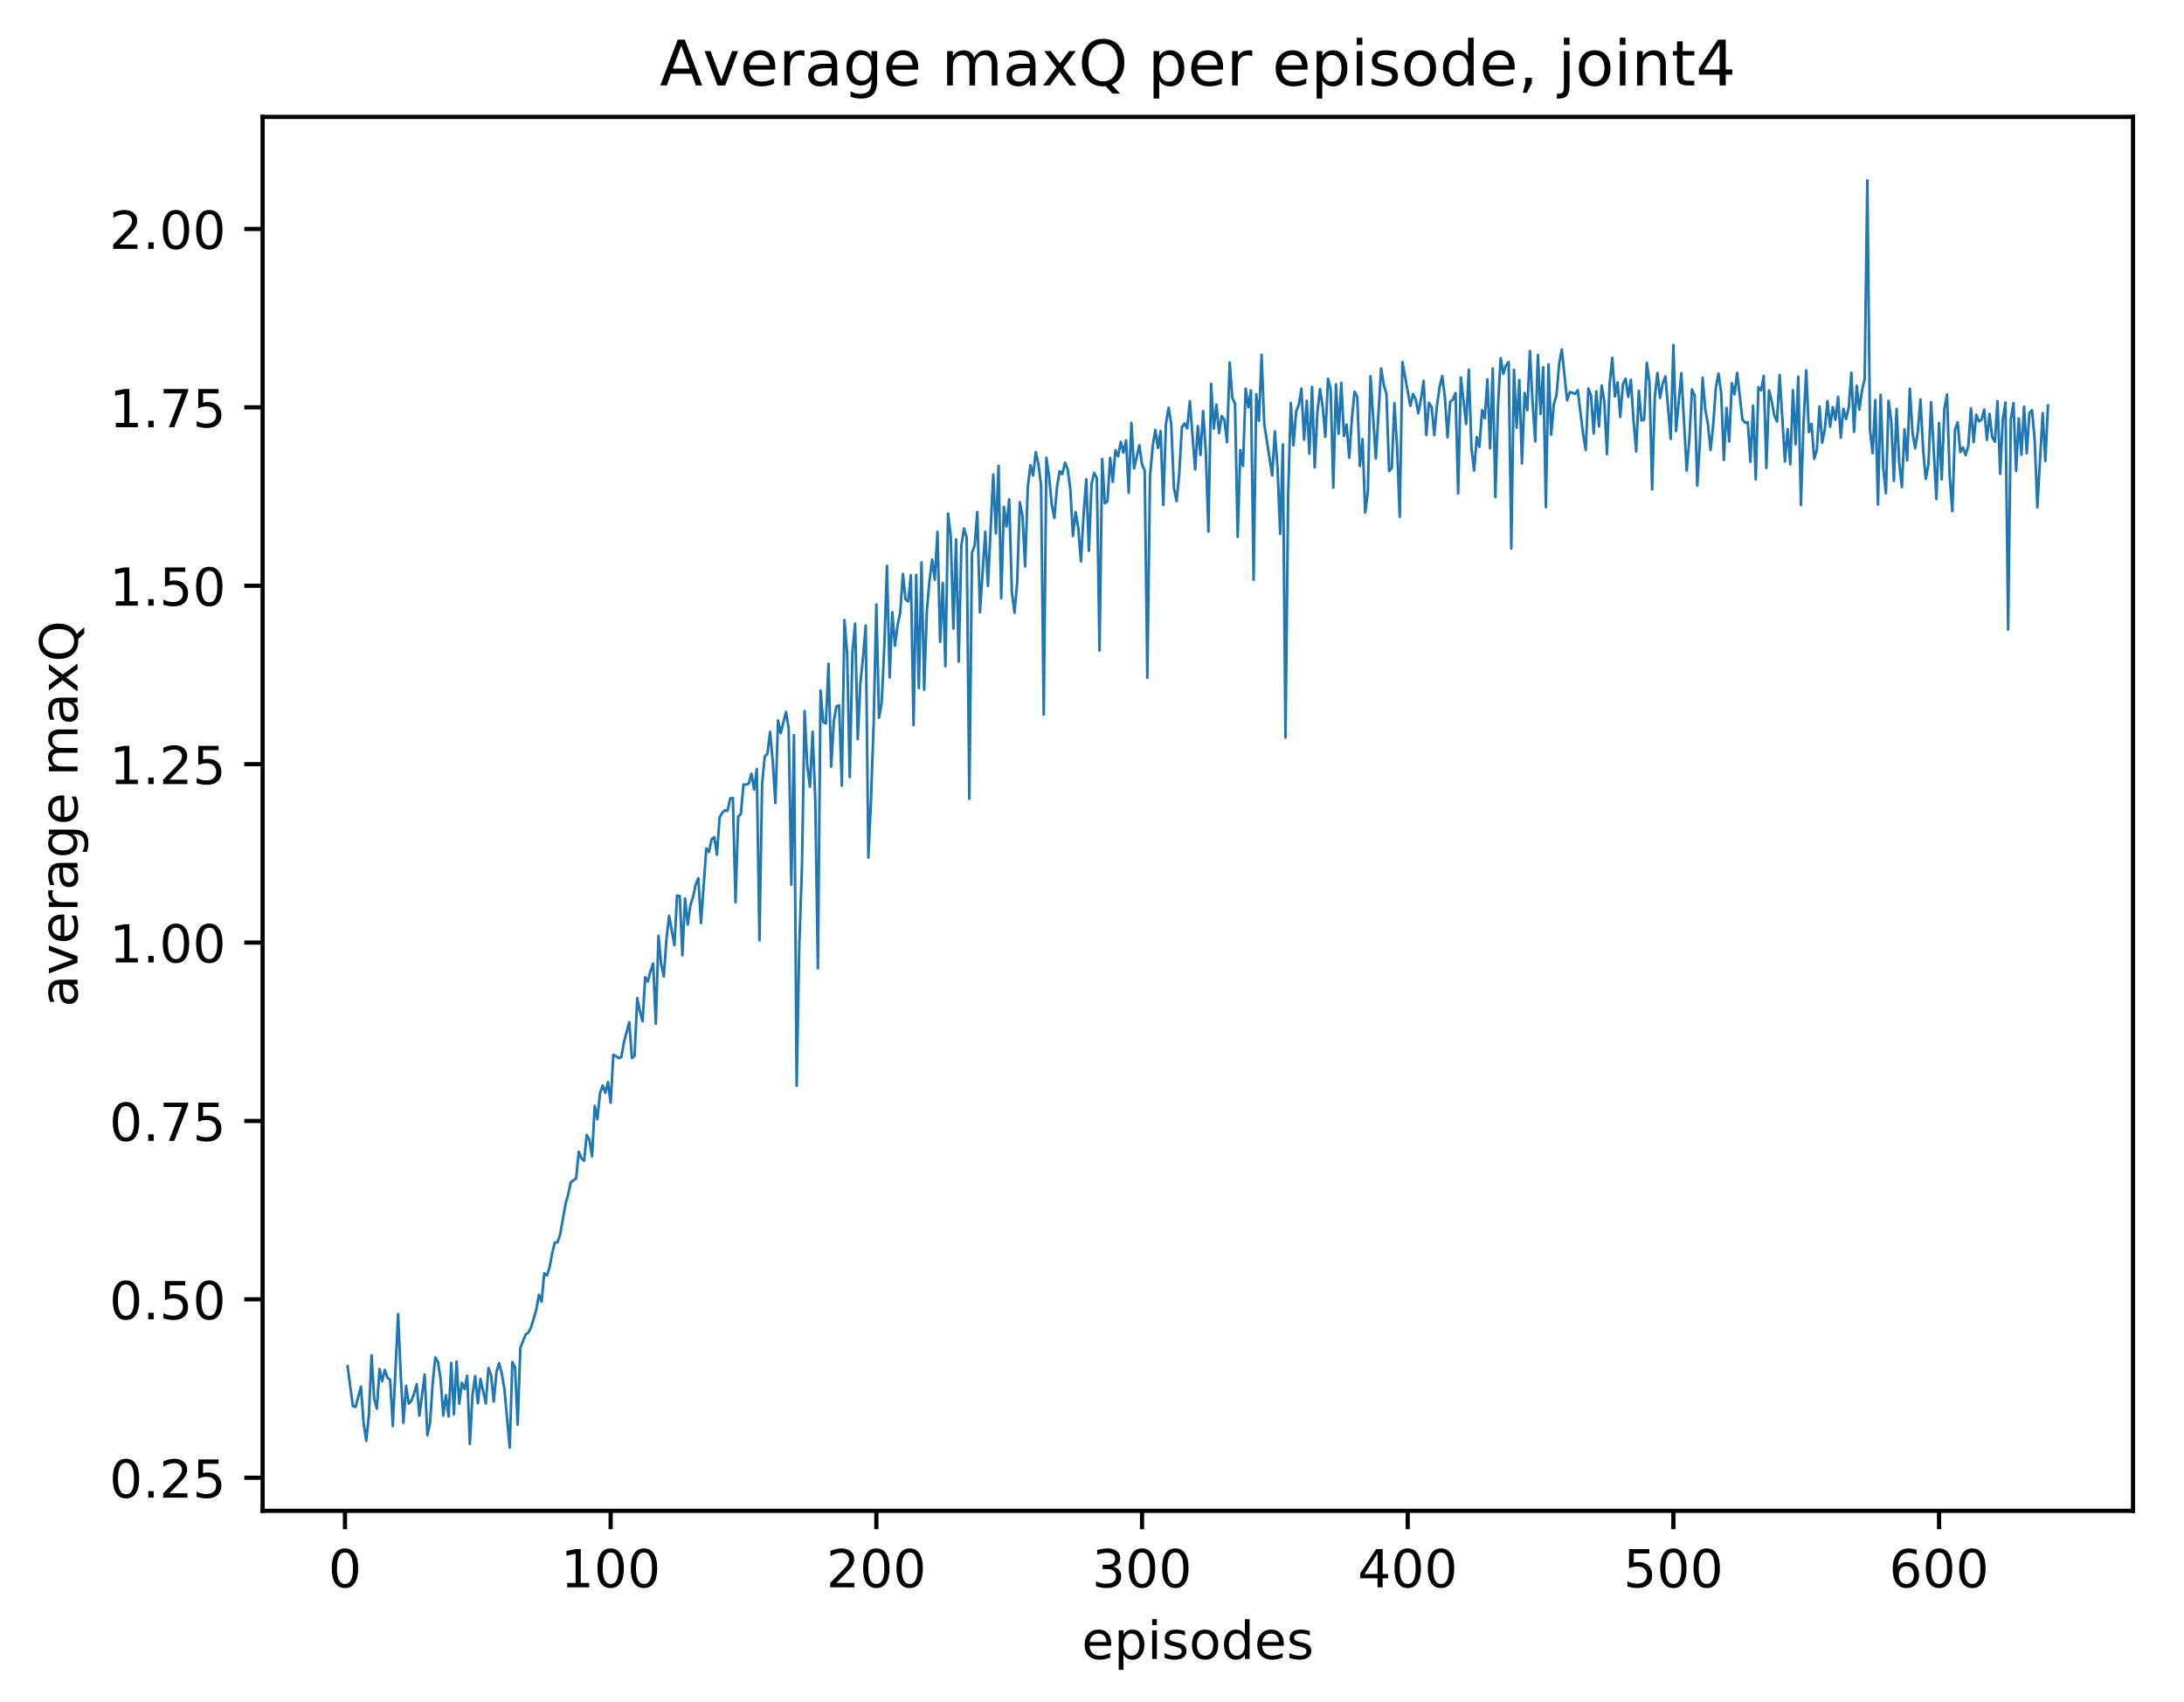 <?xml version="1.0" encoding="utf-8" standalone="no"?>
<!DOCTYPE svg PUBLIC "-//W3C//DTD SVG 1.1//EN"
  "http://www.w3.org/Graphics/SVG/1.1/DTD/svg11.dtd">
<!-- Created with matplotlib (http://matplotlib.org/) -->
<svg height="325pt" version="1.1" viewBox="0 0 417 325" width="417pt" xmlns="http://www.w3.org/2000/svg" xmlns:xlink="http://www.w3.org/1999/xlink">
 <defs>
  <style type="text/css">
*{stroke-linecap:butt;stroke-linejoin:round;}
  </style>
 </defs>
 <g id="figure_1">
  <g id="patch_1">
   <path d="M 0 325.986 
L 417.964 325.986 
L 417.964 0 
L 0 0 
z
" style="fill:#ffffff;"/>
  </g>
  <g id="axes_1">
   <g id="patch_2">
    <path d="M 50.144 288.43 
L 407.264 288.43 
L 407.264 22.318 
L 50.144 22.318 
z
" style="fill:#ffffff;"/>
   </g>
   <g id="matplotlib.axis_1">
    <g id="xtick_1">
     <g id="line2d_1">
      <defs>
       <path d="M 0 0 
L 0 3.5 
" id="mccc3531c02" style="stroke:#000000;stroke-width:0.8;"/>
      </defs>
      <g>
       <use style="stroke:#000000;stroke-width:0.8;" x="65.869" xlink:href="#mccc3531c02" y="288.43"/>
      </g>
     </g>
     <g id="text_1">
      <!-- 0 -->
      <defs>
       <path d="M 31.781 66.406 
Q 24.172 66.406 20.328 58.906 
Q 16.5 51.422 16.5 36.375 
Q 16.5 21.391 20.328 13.891 
Q 24.172 6.391 31.781 6.391 
Q 39.453 6.391 43.281 13.891 
Q 47.125 21.391 47.125 36.375 
Q 47.125 51.422 43.281 58.906 
Q 39.453 66.406 31.781 66.406 
z
M 31.781 74.219 
Q 44.047 74.219 50.516 64.516 
Q 56.984 54.828 56.984 36.375 
Q 56.984 17.969 50.516 8.266 
Q 44.047 -1.422 31.781 -1.422 
Q 19.531 -1.422 13.062 8.266 
Q 6.594 17.969 6.594 36.375 
Q 6.594 54.828 13.062 64.516 
Q 19.531 74.219 31.781 74.219 
z
" id="DejaVuSans-30"/>
      </defs>
      <g transform="translate(62.688 303.029)scale(0.1 -0.1)">
       <use xlink:href="#DejaVuSans-30"/>
      </g>
     </g>
    </g>
    <g id="xtick_2">
     <g id="line2d_2">
      <g>
       <use style="stroke:#000000;stroke-width:0.8;" x="116.596" xlink:href="#mccc3531c02" y="288.43"/>
      </g>
     </g>
     <g id="text_2">
      <!-- 100 -->
      <defs>
       <path d="M 12.406 8.297 
L 28.516 8.297 
L 28.516 63.922 
L 10.984 60.406 
L 10.984 69.391 
L 28.422 72.906 
L 38.281 72.906 
L 38.281 8.297 
L 54.391 8.297 
L 54.391 0 
L 12.406 0 
z
" id="DejaVuSans-31"/>
      </defs>
      <g transform="translate(107.053 303.029)scale(0.1 -0.1)">
       <use xlink:href="#DejaVuSans-31"/>
       <use x="63.623" xlink:href="#DejaVuSans-30"/>
       <use x="127.246" xlink:href="#DejaVuSans-30"/>
      </g>
     </g>
    </g>
    <g id="xtick_3">
     <g id="line2d_3">
      <g>
       <use style="stroke:#000000;stroke-width:0.8;" x="167.324" xlink:href="#mccc3531c02" y="288.43"/>
      </g>
     </g>
     <g id="text_3">
      <!-- 200 -->
      <defs>
       <path d="M 19.188 8.297 
L 53.609 8.297 
L 53.609 0 
L 7.328 0 
L 7.328 8.297 
Q 12.938 14.109 22.625 23.891 
Q 32.328 33.688 34.812 36.531 
Q 39.547 41.844 41.422 45.531 
Q 43.312 49.219 43.312 52.781 
Q 43.312 58.594 39.234 62.25 
Q 35.156 65.922 28.609 65.922 
Q 23.969 65.922 18.812 64.312 
Q 13.672 62.703 7.812 59.422 
L 7.812 69.391 
Q 13.766 71.781 18.938 73 
Q 24.125 74.219 28.422 74.219 
Q 39.75 74.219 46.484 68.547 
Q 53.219 62.891 53.219 53.422 
Q 53.219 48.922 51.531 44.891 
Q 49.859 40.875 45.406 35.406 
Q 44.188 33.984 37.641 27.219 
Q 31.109 20.453 19.188 8.297 
z
" id="DejaVuSans-32"/>
      </defs>
      <g transform="translate(157.78 303.029)scale(0.1 -0.1)">
       <use xlink:href="#DejaVuSans-32"/>
       <use x="63.623" xlink:href="#DejaVuSans-30"/>
       <use x="127.246" xlink:href="#DejaVuSans-30"/>
      </g>
     </g>
    </g>
    <g id="xtick_4">
     <g id="line2d_4">
      <g>
       <use style="stroke:#000000;stroke-width:0.8;" x="218.051" xlink:href="#mccc3531c02" y="288.43"/>
      </g>
     </g>
     <g id="text_4">
      <!-- 300 -->
      <defs>
       <path d="M 40.578 39.312 
Q 47.656 37.797 51.625 33 
Q 55.609 28.219 55.609 21.188 
Q 55.609 10.406 48.188 4.484 
Q 40.766 -1.422 27.094 -1.422 
Q 22.516 -1.422 17.656 -0.516 
Q 12.797 0.391 7.625 2.203 
L 7.625 11.719 
Q 11.719 9.328 16.594 8.109 
Q 21.484 6.891 26.812 6.891 
Q 36.078 6.891 40.938 10.547 
Q 45.797 14.203 45.797 21.188 
Q 45.797 27.641 41.281 31.266 
Q 36.766 34.906 28.719 34.906 
L 20.219 34.906 
L 20.219 43.016 
L 29.109 43.016 
Q 36.375 43.016 40.234 45.922 
Q 44.094 48.828 44.094 54.297 
Q 44.094 59.906 40.109 62.906 
Q 36.141 65.922 28.719 65.922 
Q 24.656 65.922 20.016 65.031 
Q 15.375 64.156 9.812 62.312 
L 9.812 71.094 
Q 15.438 72.656 20.344 73.438 
Q 25.25 74.219 29.594 74.219 
Q 40.828 74.219 47.359 69.109 
Q 53.906 64.016 53.906 55.328 
Q 53.906 49.266 50.438 45.094 
Q 46.969 40.922 40.578 39.312 
z
" id="DejaVuSans-33"/>
      </defs>
      <g transform="translate(208.507 303.029)scale(0.1 -0.1)">
       <use xlink:href="#DejaVuSans-33"/>
       <use x="63.623" xlink:href="#DejaVuSans-30"/>
       <use x="127.246" xlink:href="#DejaVuSans-30"/>
      </g>
     </g>
    </g>
    <g id="xtick_5">
     <g id="line2d_5">
      <g>
       <use style="stroke:#000000;stroke-width:0.8;" x="268.778" xlink:href="#mccc3531c02" y="288.43"/>
      </g>
     </g>
     <g id="text_5">
      <!-- 400 -->
      <defs>
       <path d="M 37.797 64.312 
L 12.891 25.391 
L 37.797 25.391 
z
M 35.203 72.906 
L 47.609 72.906 
L 47.609 25.391 
L 58.016 25.391 
L 58.016 17.188 
L 47.609 17.188 
L 47.609 0 
L 37.797 0 
L 37.797 17.188 
L 4.891 17.188 
L 4.891 26.703 
z
" id="DejaVuSans-34"/>
      </defs>
      <g transform="translate(259.235 303.029)scale(0.1 -0.1)">
       <use xlink:href="#DejaVuSans-34"/>
       <use x="63.623" xlink:href="#DejaVuSans-30"/>
       <use x="127.246" xlink:href="#DejaVuSans-30"/>
      </g>
     </g>
    </g>
    <g id="xtick_6">
     <g id="line2d_6">
      <g>
       <use style="stroke:#000000;stroke-width:0.8;" x="319.506" xlink:href="#mccc3531c02" y="288.43"/>
      </g>
     </g>
     <g id="text_6">
      <!-- 500 -->
      <defs>
       <path d="M 10.797 72.906 
L 49.516 72.906 
L 49.516 64.594 
L 19.828 64.594 
L 19.828 46.734 
Q 21.969 47.469 24.109 47.828 
Q 26.266 48.188 28.422 48.188 
Q 40.625 48.188 47.75 41.5 
Q 54.891 34.812 54.891 23.391 
Q 54.891 11.625 47.562 5.094 
Q 40.234 -1.422 26.906 -1.422 
Q 22.312 -1.422 17.547 -0.641 
Q 12.797 0.141 7.719 1.703 
L 7.719 11.625 
Q 12.109 9.234 16.797 8.062 
Q 21.484 6.891 26.703 6.891 
Q 35.156 6.891 40.078 11.328 
Q 45.016 15.766 45.016 23.391 
Q 45.016 31 40.078 35.438 
Q 35.156 39.891 26.703 39.891 
Q 22.75 39.891 18.812 39.016 
Q 14.891 38.141 10.797 36.281 
z
" id="DejaVuSans-35"/>
      </defs>
      <g transform="translate(309.962 303.029)scale(0.1 -0.1)">
       <use xlink:href="#DejaVuSans-35"/>
       <use x="63.623" xlink:href="#DejaVuSans-30"/>
       <use x="127.246" xlink:href="#DejaVuSans-30"/>
      </g>
     </g>
    </g>
    <g id="xtick_7">
     <g id="line2d_7">
      <g>
       <use style="stroke:#000000;stroke-width:0.8;" x="370.233" xlink:href="#mccc3531c02" y="288.43"/>
      </g>
     </g>
     <g id="text_7">
      <!-- 600 -->
      <defs>
       <path d="M 33.016 40.375 
Q 26.375 40.375 22.484 35.828 
Q 18.609 31.297 18.609 23.391 
Q 18.609 15.531 22.484 10.953 
Q 26.375 6.391 33.016 6.391 
Q 39.656 6.391 43.531 10.953 
Q 47.406 15.531 47.406 23.391 
Q 47.406 31.297 43.531 35.828 
Q 39.656 40.375 33.016 40.375 
z
M 52.594 71.297 
L 52.594 62.312 
Q 48.875 64.062 45.094 64.984 
Q 41.312 65.922 37.594 65.922 
Q 27.828 65.922 22.672 59.328 
Q 17.531 52.734 16.797 39.406 
Q 19.672 43.656 24.016 45.922 
Q 28.375 48.188 33.594 48.188 
Q 44.578 48.188 50.953 41.516 
Q 57.328 34.859 57.328 23.391 
Q 57.328 12.156 50.688 5.359 
Q 44.047 -1.422 33.016 -1.422 
Q 20.359 -1.422 13.672 8.266 
Q 6.984 17.969 6.984 36.375 
Q 6.984 53.656 15.188 63.938 
Q 23.391 74.219 37.203 74.219 
Q 40.922 74.219 44.703 73.484 
Q 48.484 72.75 52.594 71.297 
z
" id="DejaVuSans-36"/>
      </defs>
      <g transform="translate(360.689 303.029)scale(0.1 -0.1)">
       <use xlink:href="#DejaVuSans-36"/>
       <use x="63.623" xlink:href="#DejaVuSans-30"/>
       <use x="127.246" xlink:href="#DejaVuSans-30"/>
      </g>
     </g>
    </g>
    <g id="text_8">
     <!-- episodes -->
     <defs>
      <path d="M 56.203 29.594 
L 56.203 25.203 
L 14.891 25.203 
Q 15.484 15.922 20.484 11.062 
Q 25.484 6.203 34.422 6.203 
Q 39.594 6.203 44.453 7.469 
Q 49.312 8.734 54.109 11.281 
L 54.109 2.781 
Q 49.266 0.734 44.188 -0.344 
Q 39.109 -1.422 33.891 -1.422 
Q 20.797 -1.422 13.156 6.188 
Q 5.516 13.812 5.516 26.812 
Q 5.516 40.234 12.766 48.109 
Q 20.016 56 32.328 56 
Q 43.359 56 49.781 48.891 
Q 56.203 41.797 56.203 29.594 
z
M 47.219 32.234 
Q 47.125 39.594 43.094 43.984 
Q 39.062 48.391 32.422 48.391 
Q 24.906 48.391 20.391 44.141 
Q 15.875 39.891 15.188 32.172 
z
" id="DejaVuSans-65"/>
      <path d="M 18.109 8.203 
L 18.109 -20.797 
L 9.078 -20.797 
L 9.078 54.688 
L 18.109 54.688 
L 18.109 46.391 
Q 20.953 51.266 25.266 53.625 
Q 29.594 56 35.594 56 
Q 45.562 56 51.781 48.094 
Q 58.016 40.188 58.016 27.297 
Q 58.016 14.406 51.781 6.484 
Q 45.562 -1.422 35.594 -1.422 
Q 29.594 -1.422 25.266 0.953 
Q 20.953 3.328 18.109 8.203 
z
M 48.688 27.297 
Q 48.688 37.203 44.609 42.844 
Q 40.531 48.484 33.406 48.484 
Q 26.266 48.484 22.188 42.844 
Q 18.109 37.203 18.109 27.297 
Q 18.109 17.391 22.188 11.75 
Q 26.266 6.109 33.406 6.109 
Q 40.531 6.109 44.609 11.75 
Q 48.688 17.391 48.688 27.297 
z
" id="DejaVuSans-70"/>
      <path d="M 9.422 54.688 
L 18.406 54.688 
L 18.406 0 
L 9.422 0 
z
M 9.422 75.984 
L 18.406 75.984 
L 18.406 64.594 
L 9.422 64.594 
z
" id="DejaVuSans-69"/>
      <path d="M 44.281 53.078 
L 44.281 44.578 
Q 40.484 46.531 36.375 47.5 
Q 32.281 48.484 27.875 48.484 
Q 21.188 48.484 17.844 46.438 
Q 14.5 44.391 14.5 40.281 
Q 14.5 37.156 16.891 35.375 
Q 19.281 33.594 26.516 31.984 
L 29.594 31.297 
Q 39.156 29.25 43.188 25.516 
Q 47.219 21.781 47.219 15.094 
Q 47.219 7.469 41.188 3.016 
Q 35.156 -1.422 24.609 -1.422 
Q 20.219 -1.422 15.453 -0.562 
Q 10.688 0.297 5.422 2 
L 5.422 11.281 
Q 10.406 8.688 15.234 7.391 
Q 20.062 6.109 24.812 6.109 
Q 31.156 6.109 34.562 8.281 
Q 37.984 10.453 37.984 14.406 
Q 37.984 18.062 35.516 20.016 
Q 33.062 21.969 24.703 23.781 
L 21.578 24.516 
Q 13.234 26.266 9.516 29.906 
Q 5.812 33.547 5.812 39.891 
Q 5.812 47.609 11.281 51.797 
Q 16.75 56 26.812 56 
Q 31.781 56 36.172 55.266 
Q 40.578 54.547 44.281 53.078 
z
" id="DejaVuSans-73"/>
      <path d="M 30.609 48.391 
Q 23.391 48.391 19.188 42.75 
Q 14.984 37.109 14.984 27.297 
Q 14.984 17.484 19.156 11.844 
Q 23.344 6.203 30.609 6.203 
Q 37.797 6.203 41.984 11.859 
Q 46.188 17.531 46.188 27.297 
Q 46.188 37.016 41.984 42.703 
Q 37.797 48.391 30.609 48.391 
z
M 30.609 56 
Q 42.328 56 49.016 48.375 
Q 55.719 40.766 55.719 27.297 
Q 55.719 13.875 49.016 6.219 
Q 42.328 -1.422 30.609 -1.422 
Q 18.844 -1.422 12.172 6.219 
Q 5.516 13.875 5.516 27.297 
Q 5.516 40.766 12.172 48.375 
Q 18.844 56 30.609 56 
z
" id="DejaVuSans-6f"/>
      <path d="M 45.406 46.391 
L 45.406 75.984 
L 54.391 75.984 
L 54.391 0 
L 45.406 0 
L 45.406 8.203 
Q 42.578 3.328 38.25 0.953 
Q 33.938 -1.422 27.875 -1.422 
Q 17.969 -1.422 11.734 6.484 
Q 5.516 14.406 5.516 27.297 
Q 5.516 40.188 11.734 48.094 
Q 17.969 56 27.875 56 
Q 33.938 56 38.25 53.625 
Q 42.578 51.266 45.406 46.391 
z
M 14.797 27.297 
Q 14.797 17.391 18.875 11.75 
Q 22.953 6.109 30.078 6.109 
Q 37.203 6.109 41.297 11.75 
Q 45.406 17.391 45.406 27.297 
Q 45.406 37.203 41.297 42.844 
Q 37.203 48.484 30.078 48.484 
Q 22.953 48.484 18.875 42.844 
Q 14.797 37.203 14.797 27.297 
z
" id="DejaVuSans-64"/>
     </defs>
     <g transform="translate(206.544 316.707)scale(0.1 -0.1)">
      <use xlink:href="#DejaVuSans-65"/>
      <use x="61.523" xlink:href="#DejaVuSans-70"/>
      <use x="125" xlink:href="#DejaVuSans-69"/>
      <use x="152.783" xlink:href="#DejaVuSans-73"/>
      <use x="204.883" xlink:href="#DejaVuSans-6f"/>
      <use x="266.064" xlink:href="#DejaVuSans-64"/>
      <use x="329.541" xlink:href="#DejaVuSans-65"/>
      <use x="391.064" xlink:href="#DejaVuSans-73"/>
     </g>
    </g>
   </g>
   <g id="matplotlib.axis_2">
    <g id="ytick_1">
     <g id="line2d_8">
      <defs>
       <path d="M 0 0 
L -3.5 0 
" id="m4f41ccbcc8" style="stroke:#000000;stroke-width:0.8;"/>
      </defs>
      <g>
       <use style="stroke:#000000;stroke-width:0.8;" x="50.144" xlink:href="#m4f41ccbcc8" y="282.116"/>
      </g>
     </g>
     <g id="text_9">
      <!-- 0.25 -->
      <defs>
       <path d="M 10.688 12.406 
L 21 12.406 
L 21 0 
L 10.688 0 
z
" id="DejaVuSans-2e"/>
      </defs>
      <g transform="translate(20.878 285.915)scale(0.1 -0.1)">
       <use xlink:href="#DejaVuSans-30"/>
       <use x="63.623" xlink:href="#DejaVuSans-2e"/>
       <use x="95.41" xlink:href="#DejaVuSans-32"/>
       <use x="159.033" xlink:href="#DejaVuSans-35"/>
      </g>
     </g>
    </g>
    <g id="ytick_2">
     <g id="line2d_9">
      <g>
       <use style="stroke:#000000;stroke-width:0.8;" x="50.144" xlink:href="#m4f41ccbcc8" y="248.058"/>
      </g>
     </g>
     <g id="text_10">
      <!-- 0.50 -->
      <g transform="translate(20.878 251.857)scale(0.1 -0.1)">
       <use xlink:href="#DejaVuSans-30"/>
       <use x="63.623" xlink:href="#DejaVuSans-2e"/>
       <use x="95.41" xlink:href="#DejaVuSans-35"/>
       <use x="159.033" xlink:href="#DejaVuSans-30"/>
      </g>
     </g>
    </g>
    <g id="ytick_3">
     <g id="line2d_10">
      <g>
       <use style="stroke:#000000;stroke-width:0.8;" x="50.144" xlink:href="#m4f41ccbcc8" y="213.999"/>
      </g>
     </g>
     <g id="text_11">
      <!-- 0.75 -->
      <defs>
       <path d="M 8.203 72.906 
L 55.078 72.906 
L 55.078 68.703 
L 28.609 0 
L 18.312 0 
L 43.219 64.594 
L 8.203 64.594 
z
" id="DejaVuSans-37"/>
      </defs>
      <g transform="translate(20.878 217.799)scale(0.1 -0.1)">
       <use xlink:href="#DejaVuSans-30"/>
       <use x="63.623" xlink:href="#DejaVuSans-2e"/>
       <use x="95.41" xlink:href="#DejaVuSans-37"/>
       <use x="159.033" xlink:href="#DejaVuSans-35"/>
      </g>
     </g>
    </g>
    <g id="ytick_4">
     <g id="line2d_11">
      <g>
       <use style="stroke:#000000;stroke-width:0.8;" x="50.144" xlink:href="#m4f41ccbcc8" y="179.941"/>
      </g>
     </g>
     <g id="text_12">
      <!-- 1.00 -->
      <g transform="translate(20.878 183.74)scale(0.1 -0.1)">
       <use xlink:href="#DejaVuSans-31"/>
       <use x="63.623" xlink:href="#DejaVuSans-2e"/>
       <use x="95.41" xlink:href="#DejaVuSans-30"/>
       <use x="159.033" xlink:href="#DejaVuSans-30"/>
      </g>
     </g>
    </g>
    <g id="ytick_5">
     <g id="line2d_12">
      <g>
       <use style="stroke:#000000;stroke-width:0.8;" x="50.144" xlink:href="#m4f41ccbcc8" y="145.883"/>
      </g>
     </g>
     <g id="text_13">
      <!-- 1.25 -->
      <g transform="translate(20.878 149.682)scale(0.1 -0.1)">
       <use xlink:href="#DejaVuSans-31"/>
       <use x="63.623" xlink:href="#DejaVuSans-2e"/>
       <use x="95.41" xlink:href="#DejaVuSans-32"/>
       <use x="159.033" xlink:href="#DejaVuSans-35"/>
      </g>
     </g>
    </g>
    <g id="ytick_6">
     <g id="line2d_13">
      <g>
       <use style="stroke:#000000;stroke-width:0.8;" x="50.144" xlink:href="#m4f41ccbcc8" y="111.824"/>
      </g>
     </g>
     <g id="text_14">
      <!-- 1.50 -->
      <g transform="translate(20.878 115.624)scale(0.1 -0.1)">
       <use xlink:href="#DejaVuSans-31"/>
       <use x="63.623" xlink:href="#DejaVuSans-2e"/>
       <use x="95.41" xlink:href="#DejaVuSans-35"/>
       <use x="159.033" xlink:href="#DejaVuSans-30"/>
      </g>
     </g>
    </g>
    <g id="ytick_7">
     <g id="line2d_14">
      <g>
       <use style="stroke:#000000;stroke-width:0.8;" x="50.144" xlink:href="#m4f41ccbcc8" y="77.766"/>
      </g>
     </g>
     <g id="text_15">
      <!-- 1.75 -->
      <g transform="translate(20.878 81.565)scale(0.1 -0.1)">
       <use xlink:href="#DejaVuSans-31"/>
       <use x="63.623" xlink:href="#DejaVuSans-2e"/>
       <use x="95.41" xlink:href="#DejaVuSans-37"/>
       <use x="159.033" xlink:href="#DejaVuSans-35"/>
      </g>
     </g>
    </g>
    <g id="ytick_8">
     <g id="line2d_15">
      <g>
       <use style="stroke:#000000;stroke-width:0.8;" x="50.144" xlink:href="#m4f41ccbcc8" y="43.708"/>
      </g>
     </g>
     <g id="text_16">
      <!-- 2.00 -->
      <g transform="translate(20.878 47.507)scale(0.1 -0.1)">
       <use xlink:href="#DejaVuSans-32"/>
       <use x="63.623" xlink:href="#DejaVuSans-2e"/>
       <use x="95.41" xlink:href="#DejaVuSans-30"/>
       <use x="159.033" xlink:href="#DejaVuSans-30"/>
      </g>
     </g>
    </g>
    <g id="text_17">
     <!-- average maxQ -->
     <defs>
      <path d="M 34.281 27.484 
Q 23.391 27.484 19.188 25 
Q 14.984 22.516 14.984 16.5 
Q 14.984 11.719 18.141 8.906 
Q 21.297 6.109 26.703 6.109 
Q 34.188 6.109 38.703 11.406 
Q 43.219 16.703 43.219 25.484 
L 43.219 27.484 
z
M 52.203 31.203 
L 52.203 0 
L 43.219 0 
L 43.219 8.297 
Q 40.141 3.328 35.547 0.953 
Q 30.953 -1.422 24.312 -1.422 
Q 15.922 -1.422 10.953 3.297 
Q 6 8.016 6 15.922 
Q 6 25.141 12.172 29.828 
Q 18.359 34.516 30.609 34.516 
L 43.219 34.516 
L 43.219 35.406 
Q 43.219 41.609 39.141 45 
Q 35.062 48.391 27.688 48.391 
Q 23 48.391 18.547 47.266 
Q 14.109 46.141 10.016 43.891 
L 10.016 52.203 
Q 14.938 54.109 19.578 55.047 
Q 24.219 56 28.609 56 
Q 40.484 56 46.344 49.844 
Q 52.203 43.703 52.203 31.203 
z
" id="DejaVuSans-61"/>
      <path d="M 2.984 54.688 
L 12.5 54.688 
L 29.594 8.797 
L 46.688 54.688 
L 56.203 54.688 
L 35.688 0 
L 23.484 0 
z
" id="DejaVuSans-76"/>
      <path d="M 41.109 46.297 
Q 39.594 47.172 37.812 47.578 
Q 36.031 48 33.891 48 
Q 26.266 48 22.188 43.047 
Q 18.109 38.094 18.109 28.812 
L 18.109 0 
L 9.078 0 
L 9.078 54.688 
L 18.109 54.688 
L 18.109 46.188 
Q 20.953 51.172 25.484 53.578 
Q 30.031 56 36.531 56 
Q 37.453 56 38.578 55.875 
Q 39.703 55.766 41.062 55.516 
z
" id="DejaVuSans-72"/>
      <path d="M 45.406 27.984 
Q 45.406 37.75 41.375 43.109 
Q 37.359 48.484 30.078 48.484 
Q 22.859 48.484 18.828 43.109 
Q 14.797 37.75 14.797 27.984 
Q 14.797 18.266 18.828 12.891 
Q 22.859 7.516 30.078 7.516 
Q 37.359 7.516 41.375 12.891 
Q 45.406 18.266 45.406 27.984 
z
M 54.391 6.781 
Q 54.391 -7.172 48.188 -13.984 
Q 42 -20.797 29.203 -20.797 
Q 24.469 -20.797 20.266 -20.094 
Q 16.062 -19.391 12.109 -17.922 
L 12.109 -9.188 
Q 16.062 -11.328 19.922 -12.344 
Q 23.781 -13.375 27.781 -13.375 
Q 36.625 -13.375 41.016 -8.766 
Q 45.406 -4.156 45.406 5.172 
L 45.406 9.625 
Q 42.625 4.781 38.281 2.391 
Q 33.938 0 27.875 0 
Q 17.828 0 11.672 7.656 
Q 5.516 15.328 5.516 27.984 
Q 5.516 40.672 11.672 48.328 
Q 17.828 56 27.875 56 
Q 33.938 56 38.281 53.609 
Q 42.625 51.219 45.406 46.391 
L 45.406 54.688 
L 54.391 54.688 
z
" id="DejaVuSans-67"/>
      <path id="DejaVuSans-20"/>
      <path d="M 52 44.188 
Q 55.375 50.25 60.062 53.125 
Q 64.75 56 71.094 56 
Q 79.641 56 84.281 50.016 
Q 88.922 44.047 88.922 33.016 
L 88.922 0 
L 79.891 0 
L 79.891 32.719 
Q 79.891 40.578 77.094 44.375 
Q 74.312 48.188 68.609 48.188 
Q 61.625 48.188 57.562 43.547 
Q 53.516 38.922 53.516 30.906 
L 53.516 0 
L 44.484 0 
L 44.484 32.719 
Q 44.484 40.625 41.703 44.406 
Q 38.922 48.188 33.109 48.188 
Q 26.219 48.188 22.156 43.531 
Q 18.109 38.875 18.109 30.906 
L 18.109 0 
L 9.078 0 
L 9.078 54.688 
L 18.109 54.688 
L 18.109 46.188 
Q 21.188 51.219 25.484 53.609 
Q 29.781 56 35.688 56 
Q 41.656 56 45.828 52.969 
Q 50 49.953 52 44.188 
z
" id="DejaVuSans-6d"/>
      <path d="M 54.891 54.688 
L 35.109 28.078 
L 55.906 0 
L 45.312 0 
L 29.391 21.484 
L 13.484 0 
L 2.875 0 
L 24.125 28.609 
L 4.688 54.688 
L 15.281 54.688 
L 29.781 35.203 
L 44.281 54.688 
z
" id="DejaVuSans-78"/>
      <path d="M 39.406 66.219 
Q 28.656 66.219 22.328 58.203 
Q 16.016 50.203 16.016 36.375 
Q 16.016 22.609 22.328 14.594 
Q 28.656 6.594 39.406 6.594 
Q 50.141 6.594 56.422 14.594 
Q 62.703 22.609 62.703 36.375 
Q 62.703 50.203 56.422 58.203 
Q 50.141 66.219 39.406 66.219 
z
M 53.219 1.312 
L 66.219 -12.891 
L 54.297 -12.891 
L 43.5 -1.219 
Q 41.891 -1.312 41.031 -1.359 
Q 40.188 -1.422 39.406 -1.422 
Q 24.031 -1.422 14.812 8.859 
Q 5.609 19.141 5.609 36.375 
Q 5.609 53.656 14.812 63.938 
Q 24.031 74.219 39.406 74.219 
Q 54.734 74.219 63.906 63.938 
Q 73.094 53.656 73.094 36.375 
Q 73.094 23.688 67.984 14.641 
Q 62.891 5.609 53.219 1.312 
z
" id="DejaVuSans-51"/>
     </defs>
     <g transform="translate(14.798 192.263)rotate(-90)scale(0.1 -0.1)">
      <use xlink:href="#DejaVuSans-61"/>
      <use x="61.279" xlink:href="#DejaVuSans-76"/>
      <use x="120.459" xlink:href="#DejaVuSans-65"/>
      <use x="181.982" xlink:href="#DejaVuSans-72"/>
      <use x="223.096" xlink:href="#DejaVuSans-61"/>
      <use x="284.375" xlink:href="#DejaVuSans-67"/>
      <use x="347.852" xlink:href="#DejaVuSans-65"/>
      <use x="409.375" xlink:href="#DejaVuSans-20"/>
      <use x="441.162" xlink:href="#DejaVuSans-6d"/>
      <use x="538.574" xlink:href="#DejaVuSans-61"/>
      <use x="599.854" xlink:href="#DejaVuSans-78"/>
      <use x="659.033" xlink:href="#DejaVuSans-51"/>
     </g>
    </g>
   </g>
   <g id="line2d_16">
    <path clip-path="url(#pf83a6637f4)" d="M 66.376 260.827 
L 66.884 264.813 
L 67.391 268.449 
L 67.898 268.596 
L 68.913 264.706 
L 69.42 271.589 
L 69.927 275.075 
L 70.435 270.173 
L 70.942 258.746 
L 71.449 267.007 
L 71.956 268.939 
L 72.464 261.363 
L 72.971 263.676 
L 73.478 261.534 
L 73.986 263.027 
L 74.493 263.425 
L 75 272.249 
L 76.015 250.866 
L 76.522 262.639 
L 77.029 271.644 
L 77.536 264.555 
L 78.044 267.956 
L 78.551 267.448 
L 79.058 266.041 
L 79.566 264.247 
L 80.073 270.251 
L 81.087 262.413 
L 81.595 273.992 
L 82.102 271.732 
L 82.609 264.105 
L 83.116 259.147 
L 83.624 259.997 
L 84.131 263.337 
L 84.638 270.221 
L 85.146 266.344 
L 85.653 270.415 
L 86.16 260.195 
L 86.667 269.998 
L 87.175 259.934 
L 87.682 267.998 
L 88.189 263.968 
L 88.696 265.163 
L 89.204 262.636 
L 89.711 275.673 
L 90.218 266.278 
L 90.726 262.685 
L 91.233 267.908 
L 91.74 263.262 
L 92.755 267.926 
L 93.262 261.158 
L 93.769 262.498 
L 94.276 267.583 
L 94.784 261.978 
L 95.291 260.232 
L 95.798 262.173 
L 96.306 265.15 
L 97.32 276.334 
L 97.827 260.014 
L 98.335 261.085 
L 98.842 271.979 
L 99.349 257.322 
L 100.364 254.778 
L 100.871 254.401 
L 101.378 253.468 
L 102.393 250.059 
L 102.9 247.164 
L 103.407 248.509 
L 103.915 243.08 
L 104.422 243.495 
L 104.929 241.96 
L 105.436 239.235 
L 105.944 237.177 
L 106.451 237.188 
L 106.958 235.648 
L 107.973 229.895 
L 108.48 228.028 
L 108.987 225.696 
L 110.002 224.976 
L 110.509 219.867 
L 111.016 221.14 
L 111.524 221.585 
L 112.031 216.691 
L 112.538 217.582 
L 113.046 220.746 
L 113.553 211.128 
L 114.06 213.666 
L 114.567 208.621 
L 115.075 207.258 
L 115.582 208.613 
L 116.089 206.581 
L 116.596 210.532 
L 117.104 201.376 
L 117.611 201.632 
L 118.118 202.012 
L 118.626 201.827 
L 119.133 198.987 
L 120.147 195.139 
L 120.655 202.002 
L 121.162 201.561 
L 121.669 190.542 
L 122.176 193.071 
L 122.684 194.98 
L 123.191 186.58 
L 123.698 187.382 
L 124.206 185.387 
L 124.713 183.943 
L 125.22 195.447 
L 125.727 178.651 
L 126.235 184.055 
L 126.742 186.44 
L 127.249 179.321 
L 127.756 174.847 
L 128.771 180.445 
L 129.278 170.971 
L 129.786 171.066 
L 130.293 182.374 
L 130.8 171.53 
L 131.307 176.503 
L 131.815 172.82 
L 132.322 171.258 
L 132.829 168.856 
L 133.336 167.661 
L 133.844 176.218 
L 134.858 161.977 
L 135.366 162.656 
L 135.873 160.218 
L 136.38 159.811 
L 136.887 163.162 
L 137.395 156.057 
L 137.902 155.16 
L 138.409 154.685 
L 138.916 154.794 
L 139.424 152.415 
L 139.931 152.339 
L 140.438 172.251 
L 140.946 155.865 
L 141.453 155.433 
L 141.96 149.78 
L 142.467 149.784 
L 142.975 149.58 
L 143.482 147.717 
L 143.989 150.726 
L 144.496 146.823 
L 145.004 179.523 
L 145.511 149.62 
L 146.018 144.429 
L 146.526 143.924 
L 147.033 139.714 
L 147.54 145.316 
L 148.047 153.297 
L 148.555 137.534 
L 149.062 139.979 
L 150.076 135.91 
L 150.584 139.028 
L 151.091 168.89 
L 151.598 140.329 
L 152.106 207.293 
L 152.613 180.386 
L 153.12 165.581 
L 153.627 135.743 
L 154.135 146.129 
L 154.642 150.175 
L 155.149 139.697 
L 155.656 152.346 
L 156.164 184.875 
L 156.671 131.836 
L 157.178 137.847 
L 157.686 138.119 
L 158.193 126.724 
L 158.7 146.359 
L 159.207 137.631 
L 159.715 134.813 
L 160.222 134.655 
L 160.729 149.986 
L 161.236 118.359 
L 161.744 124.731 
L 162.251 148.354 
L 162.758 124.541 
L 163.266 119.046 
L 163.773 141.115 
L 164.28 130.332 
L 164.787 125.486 
L 165.295 119.423 
L 165.802 163.703 
L 166.309 152.656 
L 166.816 137.887 
L 167.324 115.391 
L 167.831 137.014 
L 168.338 134.229 
L 168.846 123.426 
L 169.353 108.018 
L 169.86 129.331 
L 170.367 116.868 
L 170.875 123.287 
L 171.382 119.391 
L 171.889 116.917 
L 172.396 109.564 
L 172.904 114.439 
L 173.411 114.828 
L 173.918 109.796 
L 174.426 138.439 
L 174.933 109.757 
L 175.44 131.363 
L 175.947 107.355 
L 176.455 131.671 
L 176.962 116.661 
L 177.469 110.876 
L 177.976 106.84 
L 178.484 110.676 
L 178.991 101.53 
L 179.498 122.553 
L 180.006 111.278 
L 180.513 127.197 
L 181.02 98.041 
L 181.527 102.345 
L 182.035 120 
L 182.542 102.972 
L 183.049 126.316 
L 183.556 104.148 
L 184.064 100.885 
L 184.571 102.66 
L 185.078 152.498 
L 185.586 105.507 
L 186.093 104.154 
L 186.6 97.75 
L 187.107 116.892 
L 188.122 101.506 
L 188.629 111.862 
L 189.644 90.573 
L 190.151 101.838 
L 190.658 88.934 
L 191.166 114.205 
L 191.673 96.763 
L 192.18 100.531 
L 192.687 95.326 
L 193.195 112.922 
L 193.702 116.987 
L 194.209 111.161 
L 194.716 95.869 
L 195.224 98.448 
L 195.731 108.139 
L 196.238 93.046 
L 196.746 88.803 
L 197.253 90.774 
L 197.76 86.34 
L 198.267 88.546 
L 198.775 92.693 
L 199.282 136.413 
L 199.789 87.406 
L 200.296 90.8 
L 200.804 96.229 
L 201.311 98.889 
L 201.818 92.966 
L 202.326 89.96 
L 202.833 90.531 
L 203.34 88.333 
L 203.847 89.582 
L 204.355 93.283 
L 204.862 102.312 
L 205.369 97.73 
L 205.876 100.767 
L 206.384 107.154 
L 206.891 98.351 
L 207.398 91.495 
L 207.906 105.154 
L 208.413 92.378 
L 208.92 90.28 
L 209.427 91.299 
L 209.935 124.203 
L 210.442 87.631 
L 210.949 96.073 
L 211.456 95.685 
L 211.964 87.402 
L 212.471 91.995 
L 212.978 85.946 
L 213.486 87.121 
L 213.993 84.35 
L 214.5 86.422 
L 215.007 84.066 
L 215.515 94.07 
L 216.022 80.71 
L 216.529 89.424 
L 217.544 85.006 
L 218.051 88.668 
L 218.558 89.794 
L 219.066 129.379 
L 219.573 90.991 
L 220.08 85.26 
L 220.587 82.066 
L 221.095 85.515 
L 221.602 82.292 
L 222.109 96.408 
L 222.616 80.919 
L 223.124 77.842 
L 223.631 80.931 
L 224.138 93.133 
L 224.646 95.68 
L 225.153 90.47 
L 225.66 81.557 
L 226.167 80.836 
L 226.675 81.793 
L 227.182 76.599 
L 228.196 89.639 
L 228.704 81.33 
L 229.211 86.835 
L 229.718 78.478 
L 230.226 86.154 
L 230.733 101.485 
L 231.24 73.285 
L 231.747 81.836 
L 232.255 77.244 
L 232.762 82.68 
L 233.269 79.415 
L 233.776 80.153 
L 234.284 84.422 
L 234.791 69.212 
L 235.298 75.989 
L 235.806 77.012 
L 236.313 102.478 
L 236.82 85.918 
L 237.327 88.963 
L 237.835 74.174 
L 238.342 77.749 
L 238.849 74.519 
L 239.356 110.664 
L 239.864 75.256 
L 240.371 80.347 
L 240.878 67.742 
L 241.386 80.887 
L 242.907 90.779 
L 243.415 82.351 
L 243.922 89.282 
L 244.429 101.931 
L 244.936 84.85 
L 245.444 140.802 
L 245.951 94.486 
L 246.458 76.951 
L 246.966 84.998 
L 247.473 78.57 
L 247.98 77.323 
L 248.487 74.177 
L 248.995 83.939 
L 249.502 76.518 
L 250.009 86.606 
L 250.516 73.853 
L 251.024 89.233 
L 251.531 78.72 
L 252.038 74.282 
L 252.546 77.658 
L 253.053 83.414 
L 253.56 72.293 
L 254.067 74.278 
L 254.575 93.082 
L 255.082 73.38 
L 255.589 82.807 
L 256.096 73.099 
L 256.604 83.249 
L 257.111 81.049 
L 257.618 87.403 
L 258.126 79.824 
L 258.633 74.763 
L 259.14 75.708 
L 259.647 88.971 
L 260.155 83.815 
L 260.662 97.839 
L 261.169 93.845 
L 261.676 71.82 
L 262.691 87.549 
L 263.706 70.332 
L 264.213 73.5 
L 264.72 75.198 
L 265.227 89.939 
L 265.735 89.362 
L 266.242 76.984 
L 266.749 85.332 
L 267.256 98.664 
L 267.764 69.099 
L 269.286 77.487 
L 269.793 75.212 
L 270.3 76.217 
L 270.807 78.901 
L 271.315 76.142 
L 271.822 72.705 
L 272.329 83.064 
L 272.836 76.903 
L 273.344 77.675 
L 273.851 83.074 
L 274.358 77.496 
L 274.866 73.906 
L 275.373 71.771 
L 275.88 75.848 
L 276.387 83.478 
L 276.895 76.686 
L 277.402 76.291 
L 277.909 75.038 
L 278.416 94.171 
L 278.924 72.055 
L 279.938 80.947 
L 280.446 70.569 
L 280.953 85.686 
L 281.46 89.837 
L 281.967 83.438 
L 282.475 85.298 
L 282.982 78.297 
L 283.489 79.859 
L 283.996 72.411 
L 284.504 85.592 
L 285.011 70.349 
L 285.518 94.903 
L 286.026 77.227 
L 286.533 68.36 
L 287.04 71.378 
L 287.547 69.74 
L 288.055 69.102 
L 288.562 104.693 
L 289.069 70.584 
L 289.576 81.664 
L 290.084 72.559 
L 290.591 88.496 
L 291.098 75.025 
L 291.606 78.311 
L 292.113 67.006 
L 292.62 76.764 
L 293.127 84.277 
L 293.635 67.763 
L 294.142 79.034 
L 294.649 70.126 
L 295.156 96.82 
L 295.664 69.558 
L 296.171 82.97 
L 296.678 77.215 
L 297.186 75.433 
L 297.693 69.49 
L 298.2 66.698 
L 299.215 76.416 
L 299.722 74.858 
L 300.229 74.969 
L 300.736 75.215 
L 301.244 74.478 
L 302.258 82.772 
L 302.766 85.91 
L 303.273 74.173 
L 303.78 75.493 
L 304.287 82.746 
L 304.795 74.689 
L 305.302 81.404 
L 305.809 73.611 
L 306.316 76.64 
L 306.824 86.683 
L 307.331 73.359 
L 307.838 68.309 
L 308.346 75.669 
L 308.853 72.988 
L 309.36 79.575 
L 309.867 73.393 
L 310.375 72.277 
L 310.882 75.771 
L 311.389 72.506 
L 311.896 80.25 
L 312.404 86.172 
L 312.911 74.601 
L 313.418 80.286 
L 313.926 80.099 
L 314.433 69.252 
L 314.94 72.968 
L 315.447 93.409 
L 315.955 75.911 
L 316.462 71.198 
L 316.969 75.956 
L 317.476 73.184 
L 317.984 71.838 
L 318.998 83.778 
L 319.506 65.863 
L 320.013 82.285 
L 321.027 71.235 
L 322.042 89.828 
L 322.549 83.975 
L 323.056 74.332 
L 323.564 75.498 
L 324.071 92.712 
L 324.578 84.218 
L 325.086 72.113 
L 325.593 78.129 
L 326.1 80.967 
L 326.607 85.906 
L 327.115 81.067 
L 327.622 73.962 
L 328.129 71.318 
L 328.636 75.08 
L 329.144 87.801 
L 329.651 77.892 
L 330.158 84.277 
L 330.666 73.152 
L 331.173 75.291 
L 331.68 71.173 
L 332.695 80.133 
L 333.202 80.693 
L 333.709 80.605 
L 334.216 88.158 
L 334.724 77.444 
L 335.231 91.513 
L 335.738 73.944 
L 336.246 74.523 
L 336.753 71.767 
L 337.26 89.335 
L 337.767 74.532 
L 338.275 76.583 
L 338.782 79.338 
L 339.289 80.482 
L 339.796 71.601 
L 340.811 88.097 
L 341.318 81.928 
L 341.826 88.636 
L 342.333 74.488 
L 342.84 84.814 
L 343.347 71.91 
L 343.855 96.417 
L 344.362 80.66 
L 344.869 70.69 
L 345.376 82.492 
L 345.884 80.906 
L 346.391 87.572 
L 346.898 85.876 
L 347.406 77.592 
L 347.913 84.534 
L 348.42 81.961 
L 348.927 76.567 
L 349.435 81.493 
L 349.942 77.714 
L 350.449 80.148 
L 350.956 75.763 
L 351.464 83.556 
L 351.971 78.028 
L 352.478 80.002 
L 352.986 77.826 
L 353.493 71.153 
L 354 82.444 
L 354.507 73.664 
L 355.015 78.201 
L 355.522 74.482 
L 356.029 72.358 
L 356.536 34.414 
L 357.044 82.044 
L 357.551 86.52 
L 358.058 76.352 
L 358.566 96.321 
L 359.073 75.372 
L 359.58 89.335 
L 360.087 94.159 
L 360.595 76.521 
L 361.102 80.315 
L 361.609 91.806 
L 362.116 78.074 
L 362.624 88.288 
L 363.131 92.999 
L 363.638 81.986 
L 364.146 87.898 
L 364.653 74.212 
L 365.16 82.535 
L 365.667 85.605 
L 366.175 82.434 
L 366.682 76.247 
L 367.189 85.85 
L 367.696 91.414 
L 368.204 88.644 
L 368.711 76.789 
L 369.726 95.289 
L 370.233 80.776 
L 370.74 91.538 
L 371.247 78.042 
L 371.755 75.305 
L 372.262 90.968 
L 372.769 97.58 
L 373.276 82.033 
L 373.784 80.632 
L 374.291 86.305 
L 374.798 85.43 
L 375.306 86.89 
L 375.813 85.167 
L 376.32 77.946 
L 376.827 84.396 
L 377.335 79.176 
L 377.842 80.476 
L 378.349 80.107 
L 378.856 78.167 
L 379.364 83.968 
L 379.871 79.004 
L 380.378 83.414 
L 380.886 84.33 
L 381.393 76.578 
L 381.9 90.464 
L 382.407 79.947 
L 382.915 76.845 
L 383.422 120.191 
L 383.929 80.052 
L 384.436 76.98 
L 384.944 89.928 
L 385.451 79.867 
L 385.958 86.824 
L 386.466 77.629 
L 386.973 86.518 
L 387.48 78.866 
L 387.987 78.307 
L 388.495 84.042 
L 389.002 96.83 
L 390.016 78.87 
L 390.524 87.988 
L 391.031 77.414 
L 391.031 77.414 
" style="fill:none;stroke:#1f77b4;stroke-linecap:square;stroke-width:0.5;"/>
   </g>
   <g id="patch_3">
    <path d="M 50.144 288.43 
L 50.144 22.318 
" style="fill:none;stroke:#000000;stroke-linecap:square;stroke-linejoin:miter;stroke-width:0.8;"/>
   </g>
   <g id="patch_4">
    <path d="M 407.264 288.43 
L 407.264 22.318 
" style="fill:none;stroke:#000000;stroke-linecap:square;stroke-linejoin:miter;stroke-width:0.8;"/>
   </g>
   <g id="patch_5">
    <path d="M 50.144 288.43 
L 407.264 288.43 
" style="fill:none;stroke:#000000;stroke-linecap:square;stroke-linejoin:miter;stroke-width:0.8;"/>
   </g>
   <g id="patch_6">
    <path d="M 50.144 22.318 
L 407.264 22.318 
" style="fill:none;stroke:#000000;stroke-linecap:square;stroke-linejoin:miter;stroke-width:0.8;"/>
   </g>
   <g id="text_18">
    <!-- Average maxQ per episode, joint4 -->
    <defs>
     <path d="M 34.188 63.188 
L 20.797 26.906 
L 47.609 26.906 
z
M 28.609 72.906 
L 39.797 72.906 
L 67.578 0 
L 57.328 0 
L 50.688 18.703 
L 17.828 18.703 
L 11.188 0 
L 0.781 0 
z
" id="DejaVuSans-41"/>
     <path d="M 11.719 12.406 
L 22.016 12.406 
L 22.016 4 
L 14.016 -11.625 
L 7.719 -11.625 
L 11.719 4 
z
" id="DejaVuSans-2c"/>
     <path d="M 9.422 54.688 
L 18.406 54.688 
L 18.406 -0.984 
Q 18.406 -11.422 14.422 -16.109 
Q 10.453 -20.797 1.609 -20.797 
L -1.812 -20.797 
L -1.812 -13.188 
L 0.594 -13.188 
Q 5.719 -13.188 7.562 -10.812 
Q 9.422 -8.453 9.422 -0.984 
z
M 9.422 75.984 
L 18.406 75.984 
L 18.406 64.594 
L 9.422 64.594 
z
" id="DejaVuSans-6a"/>
     <path d="M 54.891 33.016 
L 54.891 0 
L 45.906 0 
L 45.906 32.719 
Q 45.906 40.484 42.875 44.328 
Q 39.844 48.188 33.797 48.188 
Q 26.516 48.188 22.312 43.547 
Q 18.109 38.922 18.109 30.906 
L 18.109 0 
L 9.078 0 
L 9.078 54.688 
L 18.109 54.688 
L 18.109 46.188 
Q 21.344 51.125 25.703 53.562 
Q 30.078 56 35.797 56 
Q 45.219 56 50.047 50.172 
Q 54.891 44.344 54.891 33.016 
z
" id="DejaVuSans-6e"/>
     <path d="M 18.312 70.219 
L 18.312 54.688 
L 36.812 54.688 
L 36.812 47.703 
L 18.312 47.703 
L 18.312 18.016 
Q 18.312 11.328 20.141 9.422 
Q 21.969 7.516 27.594 7.516 
L 36.812 7.516 
L 36.812 0 
L 27.594 0 
Q 17.188 0 13.234 3.875 
Q 9.281 7.766 9.281 18.016 
L 9.281 47.703 
L 2.688 47.703 
L 2.688 54.688 
L 9.281 54.688 
L 9.281 70.219 
z
" id="DejaVuSans-74"/>
    </defs>
    <g transform="translate(125.976 16.318)scale(0.12 -0.12)">
     <use xlink:href="#DejaVuSans-41"/>
     <use x="68.33" xlink:href="#DejaVuSans-76"/>
     <use x="127.51" xlink:href="#DejaVuSans-65"/>
     <use x="189.033" xlink:href="#DejaVuSans-72"/>
     <use x="230.146" xlink:href="#DejaVuSans-61"/>
     <use x="291.426" xlink:href="#DejaVuSans-67"/>
     <use x="354.902" xlink:href="#DejaVuSans-65"/>
     <use x="416.426" xlink:href="#DejaVuSans-20"/>
     <use x="448.213" xlink:href="#DejaVuSans-6d"/>
     <use x="545.625" xlink:href="#DejaVuSans-61"/>
     <use x="606.904" xlink:href="#DejaVuSans-78"/>
     <use x="666.084" xlink:href="#DejaVuSans-51"/>
     <use x="744.795" xlink:href="#DejaVuSans-20"/>
     <use x="776.582" xlink:href="#DejaVuSans-70"/>
     <use x="840.059" xlink:href="#DejaVuSans-65"/>
     <use x="901.582" xlink:href="#DejaVuSans-72"/>
     <use x="942.695" xlink:href="#DejaVuSans-20"/>
     <use x="974.482" xlink:href="#DejaVuSans-65"/>
     <use x="1036.006" xlink:href="#DejaVuSans-70"/>
     <use x="1099.482" xlink:href="#DejaVuSans-69"/>
     <use x="1127.266" xlink:href="#DejaVuSans-73"/>
     <use x="1179.365" xlink:href="#DejaVuSans-6f"/>
     <use x="1240.547" xlink:href="#DejaVuSans-64"/>
     <use x="1304.023" xlink:href="#DejaVuSans-65"/>
     <use x="1365.547" xlink:href="#DejaVuSans-2c"/>
     <use x="1397.334" xlink:href="#DejaVuSans-20"/>
     <use x="1429.121" xlink:href="#DejaVuSans-6a"/>
     <use x="1456.904" xlink:href="#DejaVuSans-6f"/>
     <use x="1518.086" xlink:href="#DejaVuSans-69"/>
     <use x="1545.869" xlink:href="#DejaVuSans-6e"/>
     <use x="1609.248" xlink:href="#DejaVuSans-74"/>
     <use x="1648.457" xlink:href="#DejaVuSans-34"/>
    </g>
   </g>
  </g>
 </g>
 <defs>
  <clipPath id="pf83a6637f4">
   <rect height="266.112" width="357.12" x="50.144" y="22.318"/>
  </clipPath>
 </defs>
</svg>
